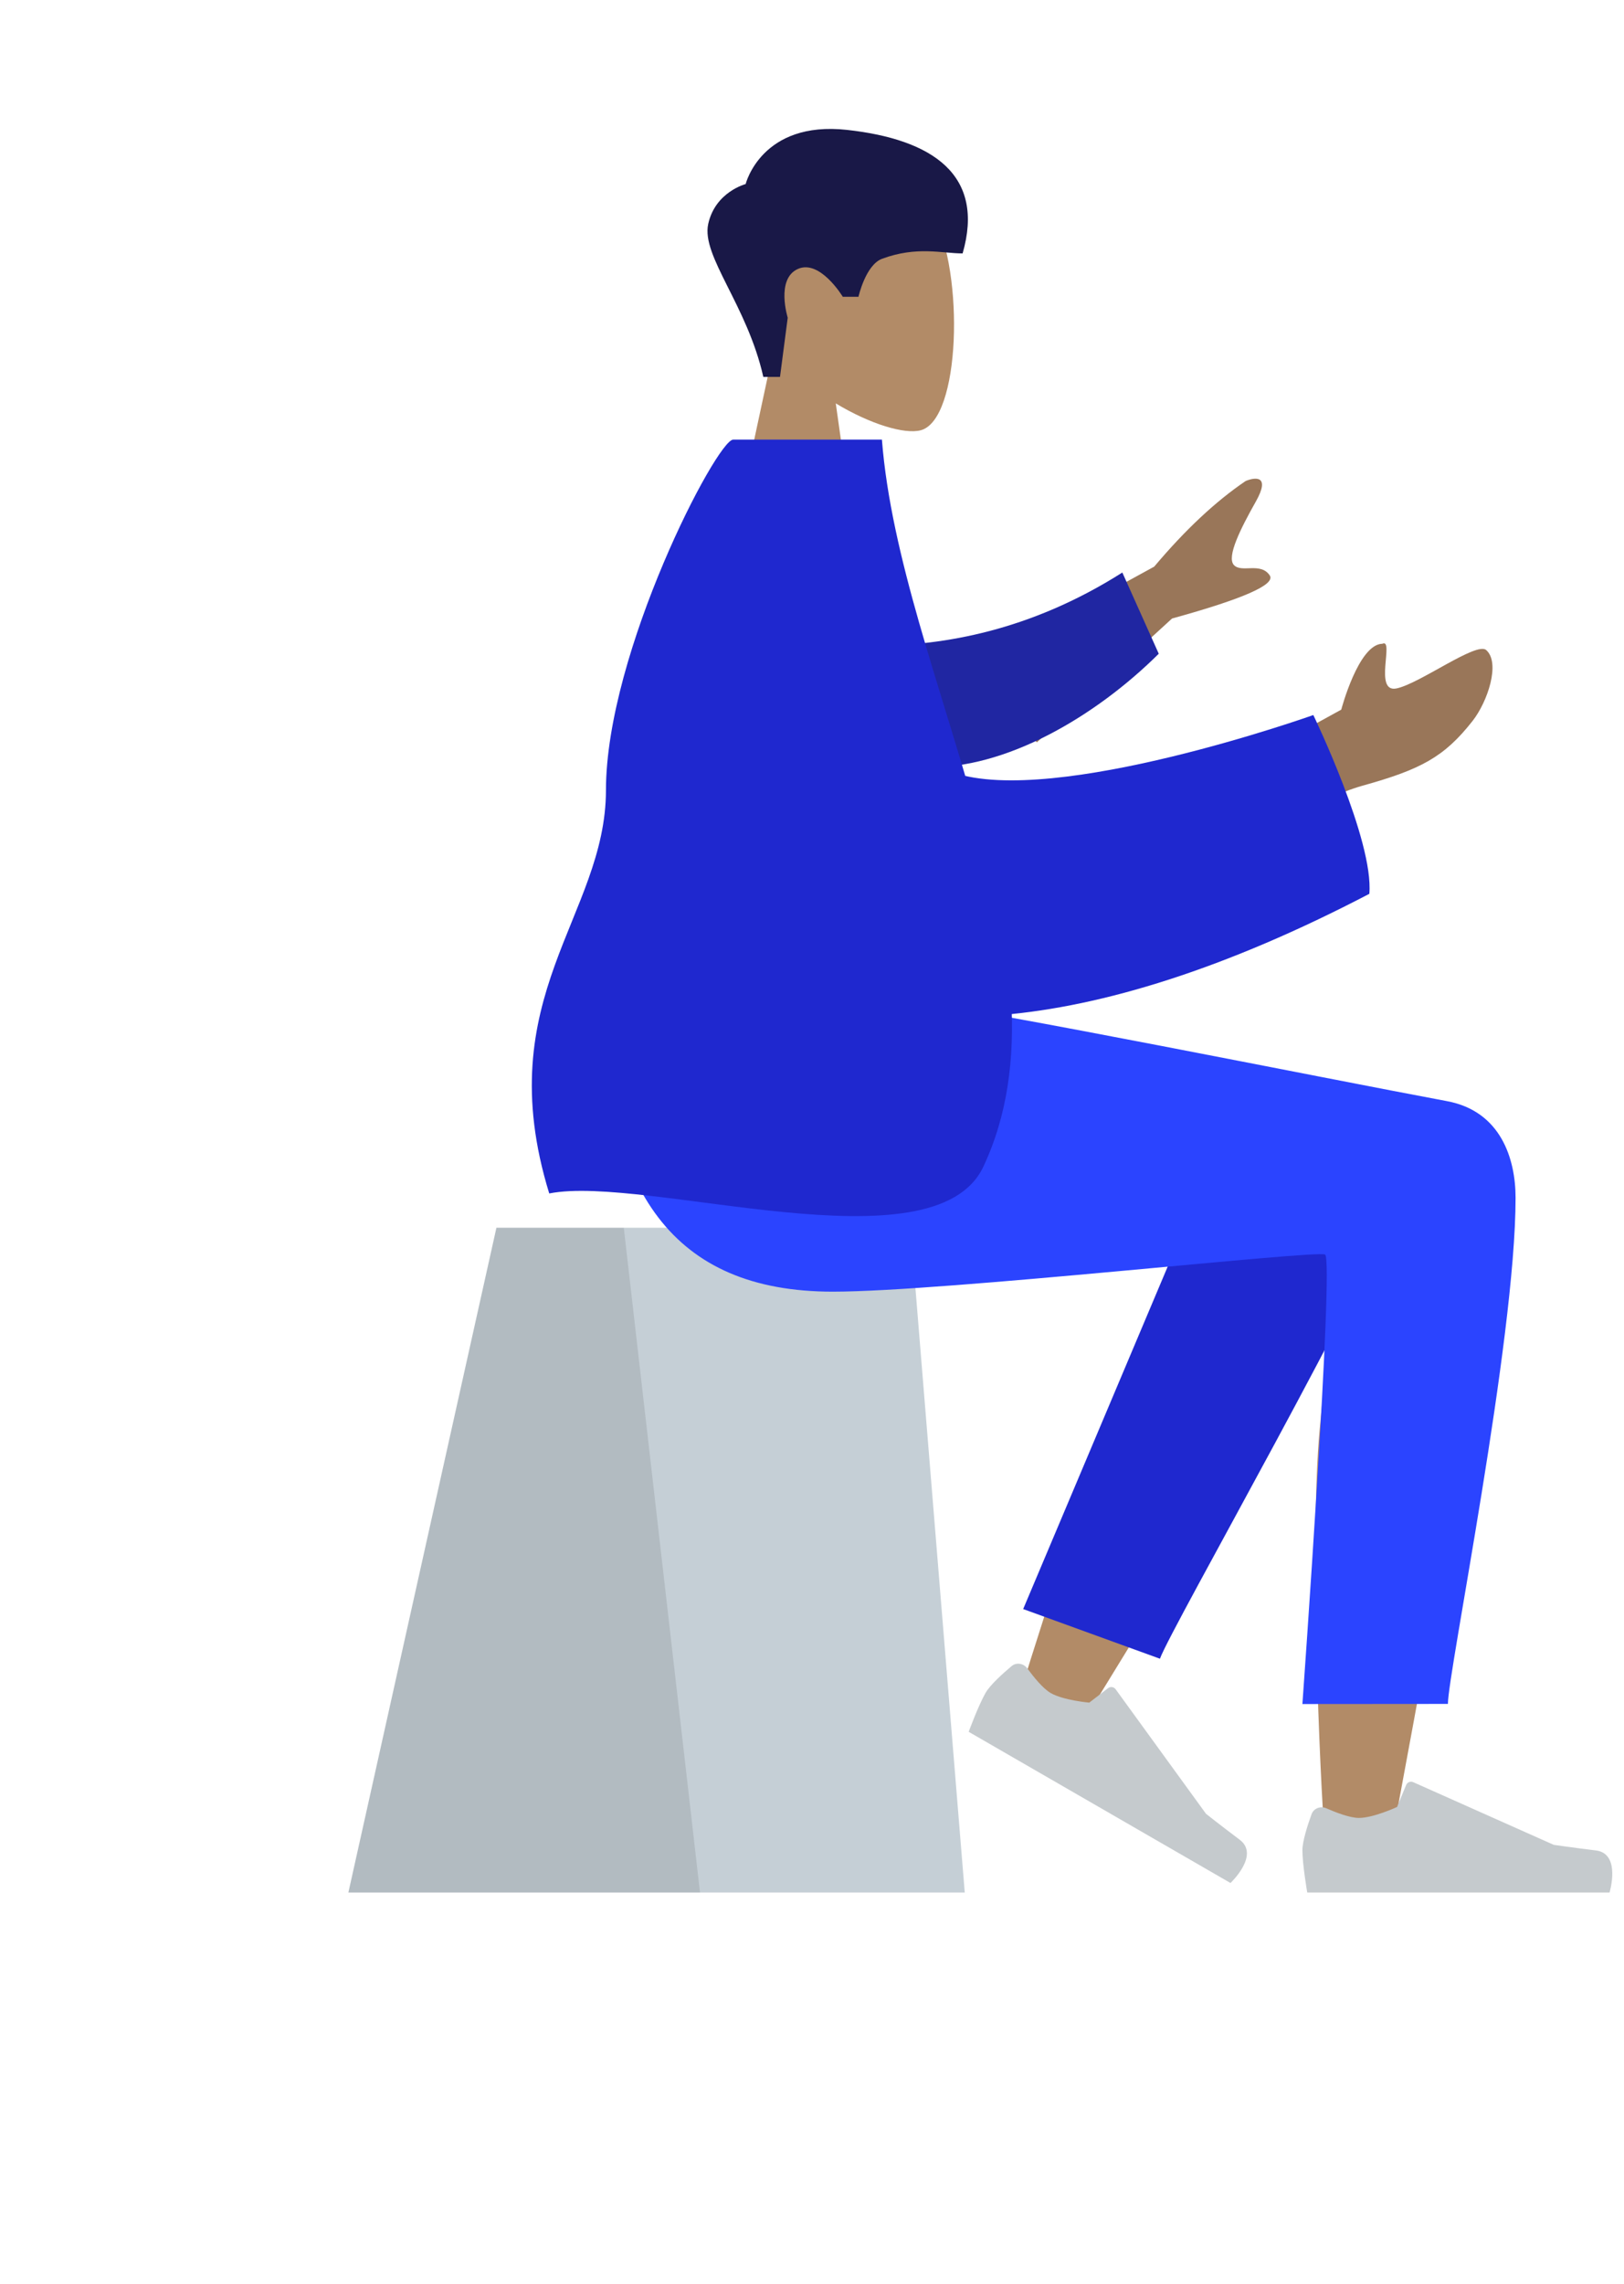 <svg width="303" height="426" viewBox="0 0 303 426" fill="none" xmlns="http://www.w3.org/2000/svg">
<g id="Man">
<g id="Head/Front">
<g id="Head">
<path id="Head_2" fill-rule="evenodd" clip-rule="evenodd" d="M155.935 75.244C162.411 79.147 168.774 81.033 171.76 80.263C179.25 78.333 179.938 50.935 174.143 40.134C168.349 29.333 138.558 24.625 137.057 46.026C136.536 53.453 139.654 60.081 144.262 65.49L136 104H160L155.935 75.244Z" fill="#B28B67"/>
</g>
<path id="Hair" fill-rule="evenodd" clip-rule="evenodd" d="M142.418 70.308C139.406 56.907 130.825 47.771 132.135 41.782C133.446 35.792 139.121 34.332 139.121 34.332C139.121 34.332 142.057 22.457 158.056 24.23C174.055 26.004 183.819 32.648 179.602 47.268C175.726 47.268 171.046 45.866 164.576 48.268C161.496 49.411 160.17 55.358 160.17 55.358H157.246C157.246 55.358 152.989 48.301 148.851 50.171C144.713 52.042 146.97 59.259 146.97 59.259L145.529 70.308H142.418Z" fill="#191847"/>
</g>
<g id="Bottom/Sitting/Skinny Jeans 1">
<g id="Seat">
<g id="Seat_2">
<path id="Seat Stuff" fill-rule="evenodd" clip-rule="evenodd" d="M92.623 229H169.877L180 353H65L92.623 229Z" fill="#C5CFD6"/>
<path id="Seat Stuff_2" fill-rule="evenodd" clip-rule="evenodd" d="M92.623 229H116.383L130.604 353H65L92.623 229Z" fill="black" fill-opacity="0.1"/>
</g>
</g>
<path id="Skin" fill-rule="evenodd" clip-rule="evenodd" d="M212.323 253.566C203.642 271.978 190.077 316.672 190.077 316.672L201.593 321.934C201.593 321.934 230.814 274.952 248.672 242.836C247.84 250.066 246.993 258.206 246.208 266.763C244.347 287.033 246.207 330.827 247.208 343.477C247.837 351.428 258.64 349.762 259.648 343.457C259.819 342.389 260.515 338.639 261.554 333.045C266.647 305.613 279.976 233.818 280 216.238C280.009 209.165 266.19 202.81 257.953 207.756C252.295 201.719 241.588 198.24 235.436 208.212C231.525 214.552 222.233 232.55 212.323 253.566Z" fill="#B28B67"/>
<path id="LegLower" fill-rule="evenodd" clip-rule="evenodd" d="M190.9 300.125L230.427 206.487C239.897 191.255 266.446 209.587 263.217 218.422C255.885 238.479 218.6 303.414 216.415 309.39L190.9 300.125Z" fill="#1F28CF"/>
<g id="Right Shoe">
<path id="shoe" fill-rule="evenodd" clip-rule="evenodd" d="M191.664 311.185C190.971 310.241 189.63 310.017 188.734 310.771C187.099 312.146 184.748 314.264 183.899 315.734C182.547 318.076 180.733 323.021 180.733 323.021C183.45 324.59 229.578 351.222 229.578 351.222C229.578 351.222 235.116 346.027 231.304 343.157C227.491 340.286 225.012 338.315 225.012 338.315L208.152 315.087C207.821 314.631 207.179 314.538 206.733 314.882L203.23 317.579C203.23 317.579 198.409 317.159 196.035 315.788C194.589 314.953 192.824 312.767 191.664 311.185Z" fill="#C5CACD"/>
</g>
<g id="Right Shoe_2">
<path id="shoe_2" fill-rule="evenodd" clip-rule="evenodd" d="M247.45 337.284C246.378 336.813 245.104 337.29 244.705 338.391C243.977 340.398 243 343.409 243 345.106C243 347.811 243.901 353 243.901 353C247.039 353 300.303 353 300.303 353C300.303 353 302.502 345.732 297.765 345.152C293.028 344.573 289.895 344.106 289.895 344.106L263.68 332.419C263.165 332.189 262.563 332.43 262.348 332.951L260.663 337.039C260.663 337.039 256.278 339.085 253.537 339.085C251.868 339.085 249.246 338.074 247.45 337.284Z" fill="#C5CACD"/>
</g>
<path id="Leg and Butt" fill-rule="evenodd" clip-rule="evenodd" d="M282.77 223.433C282.77 250 270.154 311.97 270.146 317.82L243 317.841C243 317.841 248.96 234.898 247.227 234.004C245.493 233.111 176.176 240.925 155.386 240.925C125.408 240.925 113.006 222.02 112 187H171.386C183.478 188.294 246.549 201.015 269.972 205.388C280 207.261 282.77 216.115 282.77 223.433Z" fill="#2B44FF"/>
</g>
<g id="left_arm">
<path id="Hand" fill-rule="evenodd" clip-rule="evenodd" d="M180.638 124.7L215.348 105.69C221.12 98.835 226.807 93.512 232.409 89.72C234.121 89.005 237.114 88.573 234.315 93.541C231.515 98.51 228.794 103.863 230.22 105.394C231.647 106.924 235.203 104.786 236.904 107.329C238.039 109.025 231.963 111.704 218.677 115.365L193.456 138.458L180.638 124.7Z" fill="#997659"/>
<path id="Sleeve" fill-rule="evenodd" clip-rule="evenodd" d="M163.734 120.465C175.892 120.337 192.104 117.769 209.402 106.789L216.196 121.939C204.264 133.78 187.486 143.51 172.816 143.098C161.255 142.773 155.347 128.789 163.734 120.465Z" fill="#2026A2"/>
</g>
<path id="Clothes Jacket" fill-rule="evenodd" clip-rule="evenodd" d="M102.473 222.606C120.545 219.048 174.295 237.124 183.474 217.606C201.63 179 167.935 125.573 164.544 82L136.797 82C133.754 82 113.075 121.642 113.056 147.397C113.038 170.914 91.155 185.851 102.473 222.606Z" fill="#1F28CF"/>
<g id="right_arm">
<path id="Hand_2" fill-rule="evenodd" clip-rule="evenodd" d="M235 140.74L250.247 132.364C250.247 132.364 253.455 120.154 257.918 120.077C260.204 119.014 256.224 129.3 260.556 128.408C264.889 127.516 275.464 119.651 277.286 121.248C279.982 123.61 277.578 130.864 274.746 134.473C269.453 141.218 265.071 143.524 254.238 146.544C245.743 148.913 235.868 156.04 235.868 156.04L235 140.74Z" fill="#997659"/>
<path id="Sleeve_2" fill-rule="evenodd" clip-rule="evenodd" d="M160.5 98C160.5 98 159.006 137.625 177.854 144.099C196.703 150.572 245.036 133.373 245.036 133.373C245.036 133.373 256.34 156.758 255.487 166.717C148.137 222.792 102.696 166.875 136.387 98C143.08 86.794 156.267 79.06 160.5 98Z" fill="#1F28CF"/>
</g>
</g>
</svg>
